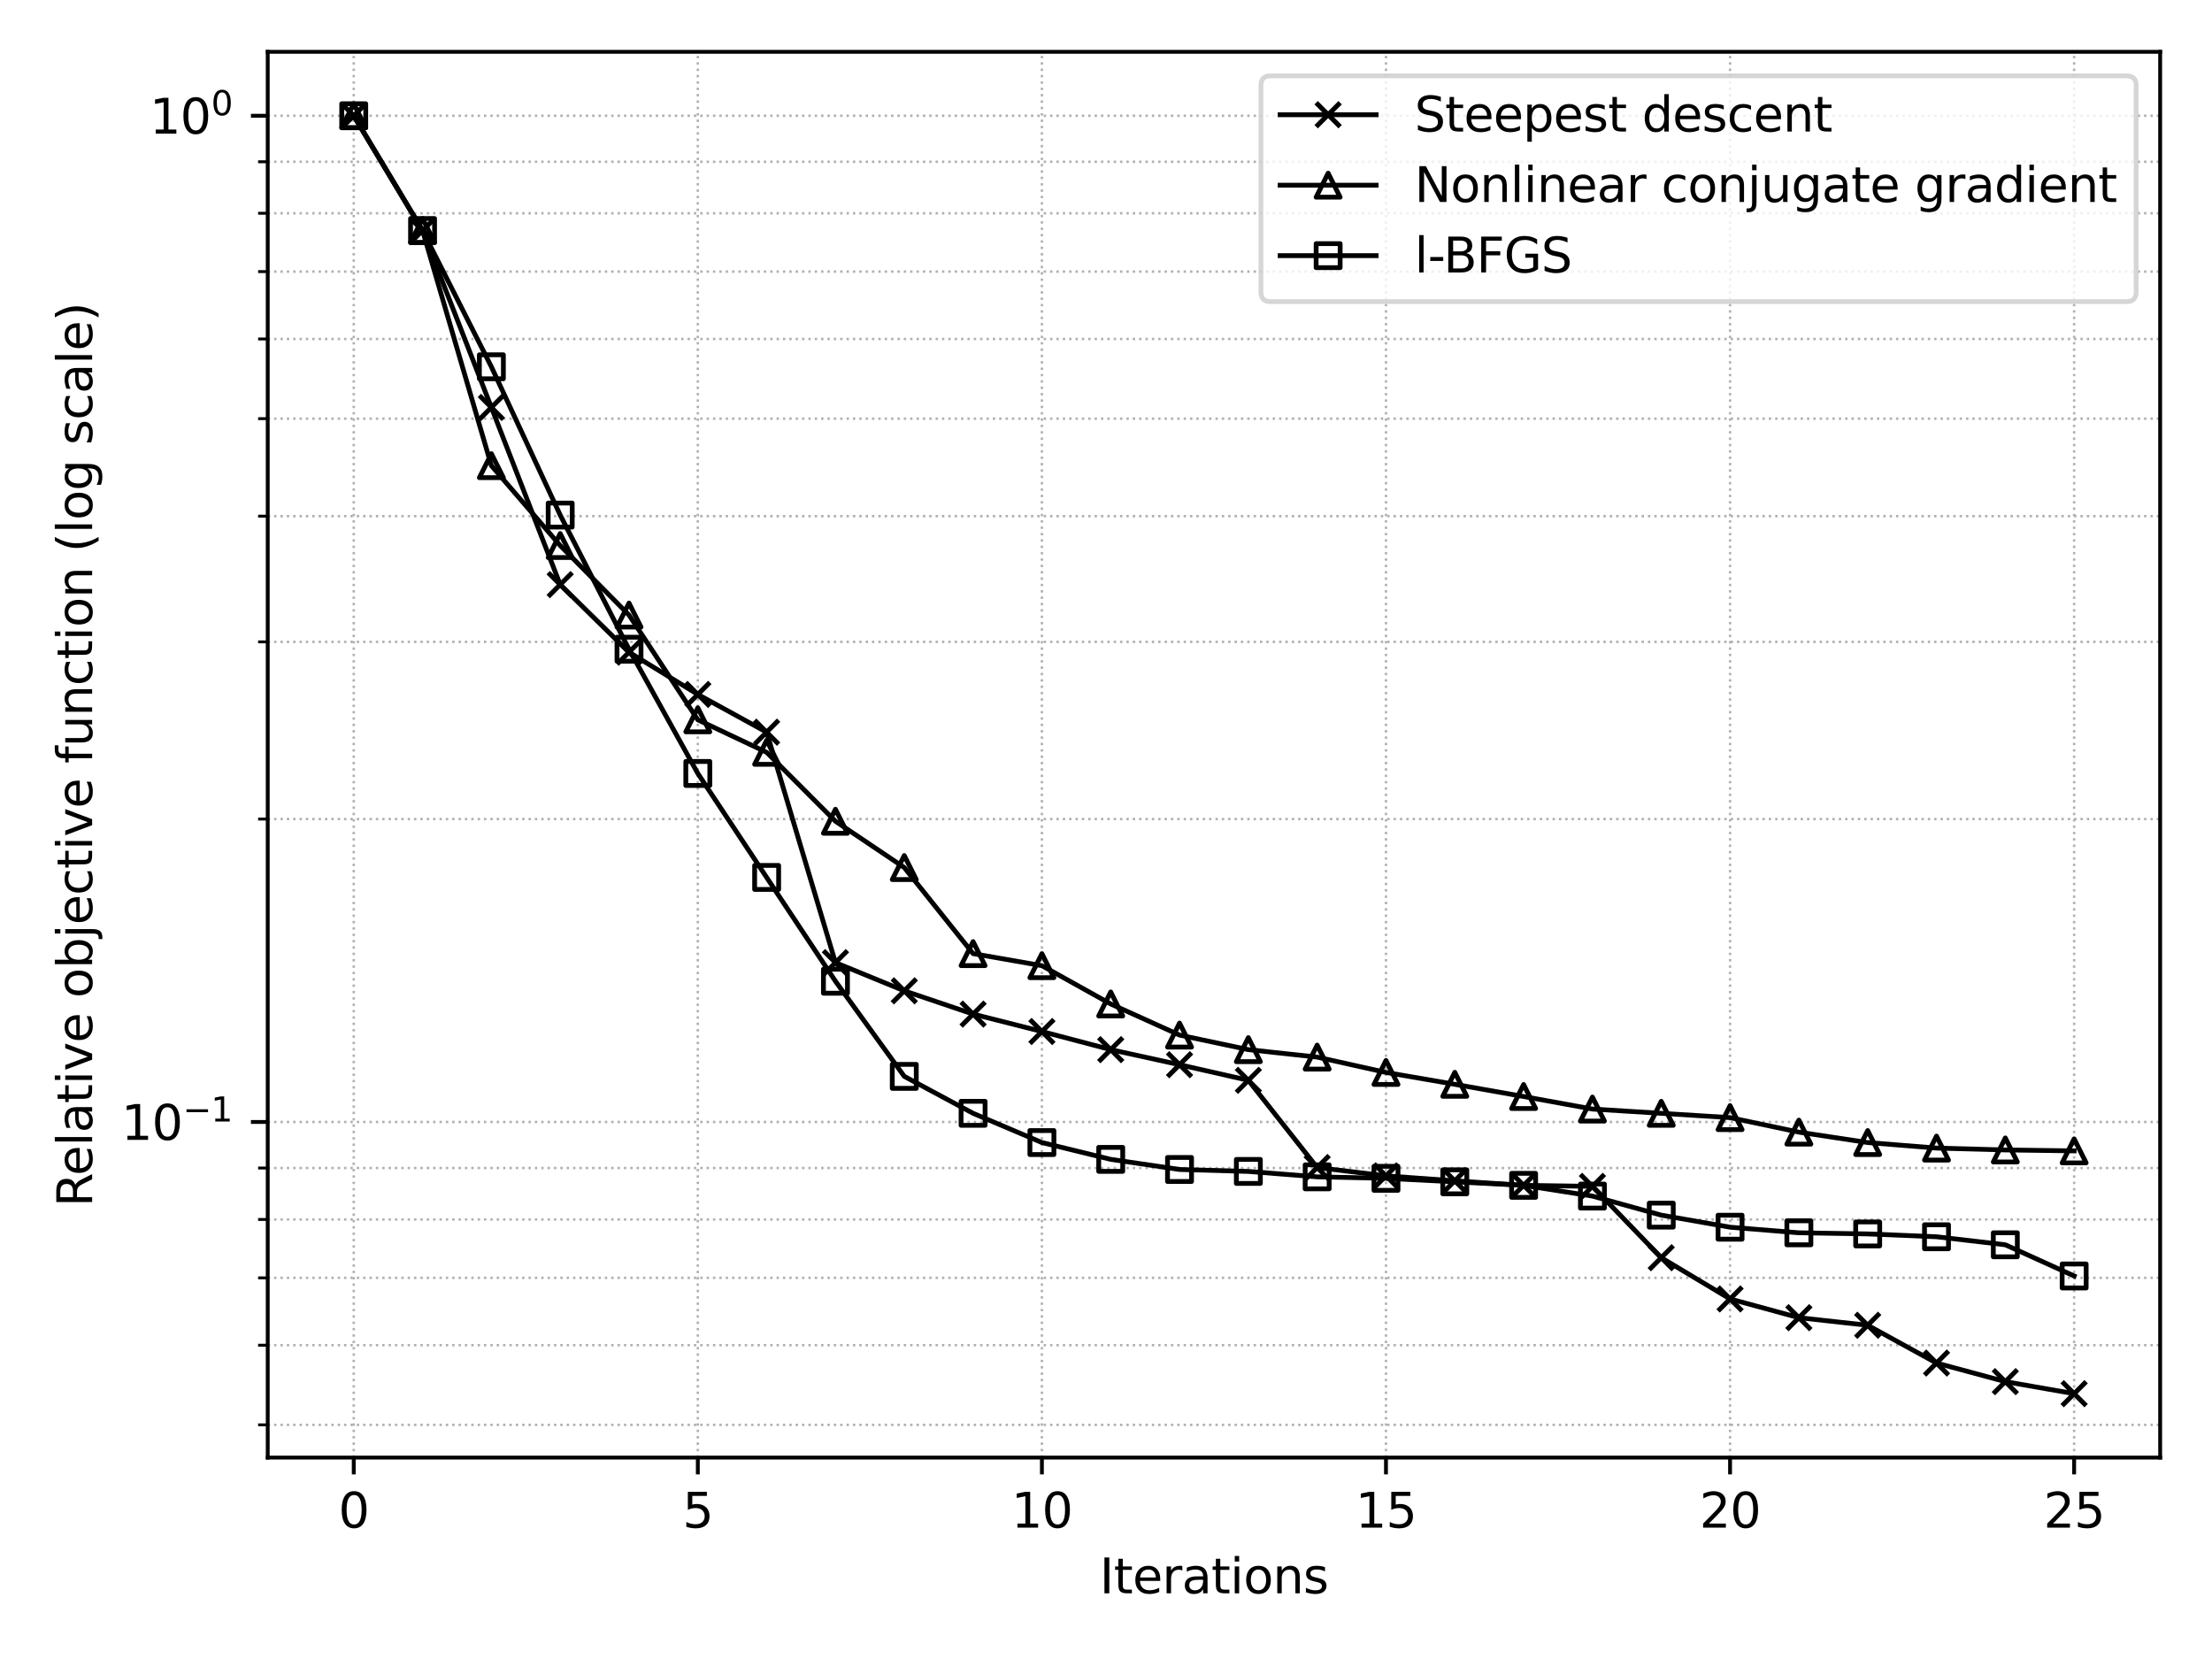 <?xml version="1.0" encoding="utf-8" standalone="no"?>
<!DOCTYPE svg PUBLIC "-//W3C//DTD SVG 1.1//EN"
  "http://www.w3.org/Graphics/SVG/1.1/DTD/svg11.dtd">
<svg height="345.6pt" version="1.1" viewBox="0 0 460.8 345.6" width="460.8pt" xmlns="http://www.w3.org/2000/svg" xmlns:xlink="http://www.w3.org/1999/xlink">
 <defs>
  <style type="text/css">*{stroke-linecap:butt;stroke-linejoin:round;}</style>
 </defs>
 <g id="figure_1">
  <g id="patch_1">
   <path d="M 0 345.6 
L 460.8 345.6 
L 460.8 0 
L 0 0 
z
" style="fill:#ffffff;"/>
  </g>
  <g id="axes_1">
   <g id="patch_2">
    <path d="M 55.772 303.64 
L 450 303.64 
L 450 10.8 
L 55.772 10.8 
z
" style="fill:#ffffff;"/>
   </g>
   <g id="matplotlib.axis_1">
    <g id="xtick_1">
     <g id="line2d_1">
      <path clip-path="url(#p5a45794293)" d="M 73.692 303.64 
L 73.692 10.8 
" style="fill:none;stroke:#b0b0b0;stroke-dasharray:0.5,0.825;stroke-dashoffset:0;stroke-width:0.5;"/>
     </g>
     <g id="line2d_2">
      <defs>
       <path d="M 0 0 
L 0 3.5 
" id="md185e6e1d7" style="stroke:#000000;stroke-width:0.8;"/>
      </defs>
      <g>
       <use style="stroke:#000000;stroke-width:0.8;" x="73.692" xlink:href="#md185e6e1d7" y="303.64"/>
      </g>
     </g>
     <g id="text_1">
      <!-- 0 -->
      <g transform="translate(70.51 318.238)scale(0.1 -0.1)">
       <defs>
        <path d="M 2034 4250 
Q 1547 4250 1301 3770 
Q 1056 3291 1056 2328 
Q 1056 1369 1301 889 
Q 1547 409 2034 409 
Q 2525 409 2770 889 
Q 3016 1369 3016 2328 
Q 3016 3291 2770 3770 
Q 2525 4250 2034 4250 
z
M 2034 4750 
Q 2819 4750 3233 4129 
Q 3647 3509 3647 2328 
Q 3647 1150 3233 529 
Q 2819 -91 2034 -91 
Q 1250 -91 836 529 
Q 422 1150 422 2328 
Q 422 3509 836 4129 
Q 1250 4750 2034 4750 
z
" id="DejaVuSans-30" transform="scale(0.016)"/>
       </defs>
       <use xlink:href="#DejaVuSans-30"/>
      </g>
     </g>
    </g>
    <g id="xtick_2">
     <g id="line2d_3">
      <path clip-path="url(#p5a45794293)" d="M 145.369 303.64 
L 145.369 10.8 
" style="fill:none;stroke:#b0b0b0;stroke-dasharray:0.5,0.825;stroke-dashoffset:0;stroke-width:0.5;"/>
     </g>
     <g id="line2d_4">
      <g>
       <use style="stroke:#000000;stroke-width:0.8;" x="145.369" xlink:href="#md185e6e1d7" y="303.64"/>
      </g>
     </g>
     <g id="text_2">
      <!-- 5 -->
      <g transform="translate(142.188 318.238)scale(0.1 -0.1)">
       <defs>
        <path d="M 691 4666 
L 3169 4666 
L 3169 4134 
L 1269 4134 
L 1269 2991 
Q 1406 3038 1543 3061 
Q 1681 3084 1819 3084 
Q 2600 3084 3056 2656 
Q 3513 2228 3513 1497 
Q 3513 744 3044 326 
Q 2575 -91 1722 -91 
Q 1428 -91 1123 -41 
Q 819 9 494 109 
L 494 744 
Q 775 591 1075 516 
Q 1375 441 1709 441 
Q 2250 441 2565 725 
Q 2881 1009 2881 1497 
Q 2881 1984 2565 2268 
Q 2250 2553 1709 2553 
Q 1456 2553 1204 2497 
Q 953 2441 691 2322 
L 691 4666 
z
" id="DejaVuSans-35" transform="scale(0.016)"/>
       </defs>
       <use xlink:href="#DejaVuSans-35"/>
      </g>
     </g>
    </g>
    <g id="xtick_3">
     <g id="line2d_5">
      <path clip-path="url(#p5a45794293)" d="M 217.047 303.64 
L 217.047 10.8 
" style="fill:none;stroke:#b0b0b0;stroke-dasharray:0.5,0.825;stroke-dashoffset:0;stroke-width:0.5;"/>
     </g>
     <g id="line2d_6">
      <g>
       <use style="stroke:#000000;stroke-width:0.8;" x="217.047" xlink:href="#md185e6e1d7" y="303.64"/>
      </g>
     </g>
     <g id="text_3">
      <!-- 10 -->
      <g transform="translate(210.685 318.238)scale(0.1 -0.1)">
       <defs>
        <path d="M 794 531 
L 1825 531 
L 1825 4091 
L 703 3866 
L 703 4441 
L 1819 4666 
L 2450 4666 
L 2450 531 
L 3481 531 
L 3481 0 
L 794 0 
L 794 531 
z
" id="DejaVuSans-31" transform="scale(0.016)"/>
       </defs>
       <use xlink:href="#DejaVuSans-31"/>
       <use x="63.623" xlink:href="#DejaVuSans-30"/>
      </g>
     </g>
    </g>
    <g id="xtick_4">
     <g id="line2d_7">
      <path clip-path="url(#p5a45794293)" d="M 288.725 303.64 
L 288.725 10.8 
" style="fill:none;stroke:#b0b0b0;stroke-dasharray:0.5,0.825;stroke-dashoffset:0;stroke-width:0.5;"/>
     </g>
     <g id="line2d_8">
      <g>
       <use style="stroke:#000000;stroke-width:0.8;" x="288.725" xlink:href="#md185e6e1d7" y="303.64"/>
      </g>
     </g>
     <g id="text_4">
      <!-- 15 -->
      <g transform="translate(282.362 318.238)scale(0.1 -0.1)">
       <use xlink:href="#DejaVuSans-31"/>
       <use x="63.623" xlink:href="#DejaVuSans-35"/>
      </g>
     </g>
    </g>
    <g id="xtick_5">
     <g id="line2d_9">
      <path clip-path="url(#p5a45794293)" d="M 360.403 303.64 
L 360.403 10.8 
" style="fill:none;stroke:#b0b0b0;stroke-dasharray:0.5,0.825;stroke-dashoffset:0;stroke-width:0.5;"/>
     </g>
     <g id="line2d_10">
      <g>
       <use style="stroke:#000000;stroke-width:0.8;" x="360.403" xlink:href="#md185e6e1d7" y="303.64"/>
      </g>
     </g>
     <g id="text_5">
      <!-- 20 -->
      <g transform="translate(354.04 318.238)scale(0.1 -0.1)">
       <defs>
        <path d="M 1228 531 
L 3431 531 
L 3431 0 
L 469 0 
L 469 531 
Q 828 903 1448 1529 
Q 2069 2156 2228 2338 
Q 2531 2678 2651 2914 
Q 2772 3150 2772 3378 
Q 2772 3750 2511 3984 
Q 2250 4219 1831 4219 
Q 1534 4219 1204 4116 
Q 875 4013 500 3803 
L 500 4441 
Q 881 4594 1212 4672 
Q 1544 4750 1819 4750 
Q 2544 4750 2975 4387 
Q 3406 4025 3406 3419 
Q 3406 3131 3298 2873 
Q 3191 2616 2906 2266 
Q 2828 2175 2409 1742 
Q 1991 1309 1228 531 
z
" id="DejaVuSans-32" transform="scale(0.016)"/>
       </defs>
       <use xlink:href="#DejaVuSans-32"/>
       <use x="63.623" xlink:href="#DejaVuSans-30"/>
      </g>
     </g>
    </g>
    <g id="xtick_6">
     <g id="line2d_11">
      <path clip-path="url(#p5a45794293)" d="M 432.081 303.64 
L 432.081 10.8 
" style="fill:none;stroke:#b0b0b0;stroke-dasharray:0.5,0.825;stroke-dashoffset:0;stroke-width:0.5;"/>
     </g>
     <g id="line2d_12">
      <g>
       <use style="stroke:#000000;stroke-width:0.8;" x="432.081" xlink:href="#md185e6e1d7" y="303.64"/>
      </g>
     </g>
     <g id="text_6">
      <!-- 25 -->
      <g transform="translate(425.718 318.238)scale(0.1 -0.1)">
       <use xlink:href="#DejaVuSans-32"/>
       <use x="63.623" xlink:href="#DejaVuSans-35"/>
      </g>
     </g>
    </g>
    <g id="text_7">
     <!-- Iterations -->
     <g transform="translate(229.073 331.917)scale(0.1 -0.1)">
      <defs>
       <path d="M 628 4666 
L 1259 4666 
L 1259 0 
L 628 0 
L 628 4666 
z
" id="DejaVuSans-49" transform="scale(0.016)"/>
       <path d="M 1172 4494 
L 1172 3500 
L 2356 3500 
L 2356 3053 
L 1172 3053 
L 1172 1153 
Q 1172 725 1289 603 
Q 1406 481 1766 481 
L 2356 481 
L 2356 0 
L 1766 0 
Q 1100 0 847 248 
Q 594 497 594 1153 
L 594 3053 
L 172 3053 
L 172 3500 
L 594 3500 
L 594 4494 
L 1172 4494 
z
" id="DejaVuSans-74" transform="scale(0.016)"/>
       <path d="M 3597 1894 
L 3597 1613 
L 953 1613 
Q 991 1019 1311 708 
Q 1631 397 2203 397 
Q 2534 397 2845 478 
Q 3156 559 3463 722 
L 3463 178 
Q 3153 47 2828 -22 
Q 2503 -91 2169 -91 
Q 1331 -91 842 396 
Q 353 884 353 1716 
Q 353 2575 817 3079 
Q 1281 3584 2069 3584 
Q 2775 3584 3186 3129 
Q 3597 2675 3597 1894 
z
M 3022 2063 
Q 3016 2534 2758 2815 
Q 2500 3097 2075 3097 
Q 1594 3097 1305 2825 
Q 1016 2553 972 2059 
L 3022 2063 
z
" id="DejaVuSans-65" transform="scale(0.016)"/>
       <path d="M 2631 2963 
Q 2534 3019 2420 3045 
Q 2306 3072 2169 3072 
Q 1681 3072 1420 2755 
Q 1159 2438 1159 1844 
L 1159 0 
L 581 0 
L 581 3500 
L 1159 3500 
L 1159 2956 
Q 1341 3275 1631 3429 
Q 1922 3584 2338 3584 
Q 2397 3584 2469 3576 
Q 2541 3569 2628 3553 
L 2631 2963 
z
" id="DejaVuSans-72" transform="scale(0.016)"/>
       <path d="M 2194 1759 
Q 1497 1759 1228 1600 
Q 959 1441 959 1056 
Q 959 750 1161 570 
Q 1363 391 1709 391 
Q 2188 391 2477 730 
Q 2766 1069 2766 1631 
L 2766 1759 
L 2194 1759 
z
M 3341 1997 
L 3341 0 
L 2766 0 
L 2766 531 
Q 2569 213 2275 61 
Q 1981 -91 1556 -91 
Q 1019 -91 701 211 
Q 384 513 384 1019 
Q 384 1609 779 1909 
Q 1175 2209 1959 2209 
L 2766 2209 
L 2766 2266 
Q 2766 2663 2505 2880 
Q 2244 3097 1772 3097 
Q 1472 3097 1187 3025 
Q 903 2953 641 2809 
L 641 3341 
Q 956 3463 1253 3523 
Q 1550 3584 1831 3584 
Q 2591 3584 2966 3190 
Q 3341 2797 3341 1997 
z
" id="DejaVuSans-61" transform="scale(0.016)"/>
       <path d="M 603 3500 
L 1178 3500 
L 1178 0 
L 603 0 
L 603 3500 
z
M 603 4863 
L 1178 4863 
L 1178 4134 
L 603 4134 
L 603 4863 
z
" id="DejaVuSans-69" transform="scale(0.016)"/>
       <path d="M 1959 3097 
Q 1497 3097 1228 2736 
Q 959 2375 959 1747 
Q 959 1119 1226 758 
Q 1494 397 1959 397 
Q 2419 397 2687 759 
Q 2956 1122 2956 1747 
Q 2956 2369 2687 2733 
Q 2419 3097 1959 3097 
z
M 1959 3584 
Q 2709 3584 3137 3096 
Q 3566 2609 3566 1747 
Q 3566 888 3137 398 
Q 2709 -91 1959 -91 
Q 1206 -91 779 398 
Q 353 888 353 1747 
Q 353 2609 779 3096 
Q 1206 3584 1959 3584 
z
" id="DejaVuSans-6f" transform="scale(0.016)"/>
       <path d="M 3513 2113 
L 3513 0 
L 2938 0 
L 2938 2094 
Q 2938 2591 2744 2837 
Q 2550 3084 2163 3084 
Q 1697 3084 1428 2787 
Q 1159 2491 1159 1978 
L 1159 0 
L 581 0 
L 581 3500 
L 1159 3500 
L 1159 2956 
Q 1366 3272 1645 3428 
Q 1925 3584 2291 3584 
Q 2894 3584 3203 3211 
Q 3513 2838 3513 2113 
z
" id="DejaVuSans-6e" transform="scale(0.016)"/>
       <path d="M 2834 3397 
L 2834 2853 
Q 2591 2978 2328 3040 
Q 2066 3103 1784 3103 
Q 1356 3103 1142 2972 
Q 928 2841 928 2578 
Q 928 2378 1081 2264 
Q 1234 2150 1697 2047 
L 1894 2003 
Q 2506 1872 2764 1633 
Q 3022 1394 3022 966 
Q 3022 478 2636 193 
Q 2250 -91 1575 -91 
Q 1294 -91 989 -36 
Q 684 19 347 128 
L 347 722 
Q 666 556 975 473 
Q 1284 391 1588 391 
Q 1994 391 2212 530 
Q 2431 669 2431 922 
Q 2431 1156 2273 1281 
Q 2116 1406 1581 1522 
L 1381 1569 
Q 847 1681 609 1914 
Q 372 2147 372 2553 
Q 372 3047 722 3315 
Q 1072 3584 1716 3584 
Q 2034 3584 2315 3537 
Q 2597 3491 2834 3397 
z
" id="DejaVuSans-73" transform="scale(0.016)"/>
      </defs>
      <use xlink:href="#DejaVuSans-49"/>
      <use x="29.492" xlink:href="#DejaVuSans-74"/>
      <use x="68.701" xlink:href="#DejaVuSans-65"/>
      <use x="130.225" xlink:href="#DejaVuSans-72"/>
      <use x="171.338" xlink:href="#DejaVuSans-61"/>
      <use x="232.617" xlink:href="#DejaVuSans-74"/>
      <use x="271.826" xlink:href="#DejaVuSans-69"/>
      <use x="299.609" xlink:href="#DejaVuSans-6f"/>
      <use x="360.791" xlink:href="#DejaVuSans-6e"/>
      <use x="424.17" xlink:href="#DejaVuSans-73"/>
     </g>
    </g>
   </g>
   <g id="matplotlib.axis_2">
    <g id="ytick_1">
     <g id="line2d_13">
      <path clip-path="url(#p5a45794293)" d="M 55.772 233.727 
L 450 233.727 
" style="fill:none;stroke:#b0b0b0;stroke-dasharray:0.5,0.825;stroke-dashoffset:0;stroke-width:0.5;"/>
     </g>
     <g id="line2d_14">
      <defs>
       <path d="M 0 0 
L -3.5 0 
" id="mfce47bf70c" style="stroke:#000000;stroke-width:0.8;"/>
      </defs>
      <g>
       <use style="stroke:#000000;stroke-width:0.8;" x="55.772" xlink:href="#mfce47bf70c" y="233.727"/>
      </g>
     </g>
     <g id="text_8">
      <!-- $\mathdefault{10^{-1}}$ -->
      <g transform="translate(25.272 237.526)scale(0.1 -0.1)">
       <defs>
        <path d="M 678 2272 
L 4684 2272 
L 4684 1741 
L 678 1741 
L 678 2272 
z
" id="DejaVuSans-2212" transform="scale(0.016)"/>
       </defs>
       <use transform="translate(0 0.684)" xlink:href="#DejaVuSans-31"/>
       <use transform="translate(63.623 0.684)" xlink:href="#DejaVuSans-30"/>
       <use transform="translate(128.203 38.966)scale(0.7)" xlink:href="#DejaVuSans-2212"/>
       <use transform="translate(186.855 38.966)scale(0.7)" xlink:href="#DejaVuSans-31"/>
      </g>
     </g>
    </g>
    <g id="ytick_2">
     <g id="line2d_15">
      <path clip-path="url(#p5a45794293)" d="M 55.772 24.111 
L 450 24.111 
" style="fill:none;stroke:#b0b0b0;stroke-dasharray:0.5,0.825;stroke-dashoffset:0;stroke-width:0.5;"/>
     </g>
     <g id="line2d_16">
      <g>
       <use style="stroke:#000000;stroke-width:0.8;" x="55.772" xlink:href="#mfce47bf70c" y="24.111"/>
      </g>
     </g>
     <g id="text_9">
      <!-- $\mathdefault{10^{0}}$ -->
      <g transform="translate(31.172 27.91)scale(0.1 -0.1)">
       <use transform="translate(0 0.766)" xlink:href="#DejaVuSans-31"/>
       <use transform="translate(63.623 0.766)" xlink:href="#DejaVuSans-30"/>
       <use transform="translate(128.203 39.047)scale(0.7)" xlink:href="#DejaVuSans-30"/>
      </g>
     </g>
    </g>
    <g id="ytick_3">
     <g id="line2d_17">
      <path clip-path="url(#p5a45794293)" d="M 55.772 296.828 
L 450 296.828 
" style="fill:none;stroke:#b0b0b0;stroke-dasharray:0.5,0.825;stroke-dashoffset:0;stroke-width:0.5;"/>
     </g>
     <g id="line2d_18">
      <defs>
       <path d="M 0 0 
L -2 0 
" id="md87e53cf24" style="stroke:#000000;stroke-width:0.6;"/>
      </defs>
      <g>
       <use style="stroke:#000000;stroke-width:0.6;" x="55.772" xlink:href="#md87e53cf24" y="296.828"/>
      </g>
     </g>
    </g>
    <g id="ytick_4">
     <g id="line2d_19">
      <path clip-path="url(#p5a45794293)" d="M 55.772 280.23 
L 450 280.23 
" style="fill:none;stroke:#b0b0b0;stroke-dasharray:0.5,0.825;stroke-dashoffset:0;stroke-width:0.5;"/>
     </g>
     <g id="line2d_20">
      <g>
       <use style="stroke:#000000;stroke-width:0.6;" x="55.772" xlink:href="#md87e53cf24" y="280.23"/>
      </g>
     </g>
    </g>
    <g id="ytick_5">
     <g id="line2d_21">
      <path clip-path="url(#p5a45794293)" d="M 55.772 266.197 
L 450 266.197 
" style="fill:none;stroke:#b0b0b0;stroke-dasharray:0.5,0.825;stroke-dashoffset:0;stroke-width:0.5;"/>
     </g>
     <g id="line2d_22">
      <g>
       <use style="stroke:#000000;stroke-width:0.6;" x="55.772" xlink:href="#md87e53cf24" y="266.197"/>
      </g>
     </g>
    </g>
    <g id="ytick_6">
     <g id="line2d_23">
      <path clip-path="url(#p5a45794293)" d="M 55.772 254.041 
L 450 254.041 
" style="fill:none;stroke:#b0b0b0;stroke-dasharray:0.5,0.825;stroke-dashoffset:0;stroke-width:0.5;"/>
     </g>
     <g id="line2d_24">
      <g>
       <use style="stroke:#000000;stroke-width:0.6;" x="55.772" xlink:href="#md87e53cf24" y="254.041"/>
      </g>
     </g>
    </g>
    <g id="ytick_7">
     <g id="line2d_25">
      <path clip-path="url(#p5a45794293)" d="M 55.772 243.319 
L 450 243.319 
" style="fill:none;stroke:#b0b0b0;stroke-dasharray:0.5,0.825;stroke-dashoffset:0;stroke-width:0.5;"/>
     </g>
     <g id="line2d_26">
      <g>
       <use style="stroke:#000000;stroke-width:0.6;" x="55.772" xlink:href="#md87e53cf24" y="243.319"/>
      </g>
     </g>
    </g>
    <g id="ytick_8">
     <g id="line2d_27">
      <path clip-path="url(#p5a45794293)" d="M 55.772 170.626 
L 450 170.626 
" style="fill:none;stroke:#b0b0b0;stroke-dasharray:0.5,0.825;stroke-dashoffset:0;stroke-width:0.5;"/>
     </g>
     <g id="line2d_28">
      <g>
       <use style="stroke:#000000;stroke-width:0.6;" x="55.772" xlink:href="#md87e53cf24" y="170.626"/>
      </g>
     </g>
    </g>
    <g id="ytick_9">
     <g id="line2d_29">
      <path clip-path="url(#p5a45794293)" d="M 55.772 133.715 
L 450 133.715 
" style="fill:none;stroke:#b0b0b0;stroke-dasharray:0.5,0.825;stroke-dashoffset:0;stroke-width:0.5;"/>
     </g>
     <g id="line2d_30">
      <g>
       <use style="stroke:#000000;stroke-width:0.6;" x="55.772" xlink:href="#md87e53cf24" y="133.715"/>
      </g>
     </g>
    </g>
    <g id="ytick_10">
     <g id="line2d_31">
      <path clip-path="url(#p5a45794293)" d="M 55.772 107.526 
L 450 107.526 
" style="fill:none;stroke:#b0b0b0;stroke-dasharray:0.5,0.825;stroke-dashoffset:0;stroke-width:0.5;"/>
     </g>
     <g id="line2d_32">
      <g>
       <use style="stroke:#000000;stroke-width:0.6;" x="55.772" xlink:href="#md87e53cf24" y="107.526"/>
      </g>
     </g>
    </g>
    <g id="ytick_11">
     <g id="line2d_33">
      <path clip-path="url(#p5a45794293)" d="M 55.772 87.212 
L 450 87.212 
" style="fill:none;stroke:#b0b0b0;stroke-dasharray:0.5,0.825;stroke-dashoffset:0;stroke-width:0.5;"/>
     </g>
     <g id="line2d_34">
      <g>
       <use style="stroke:#000000;stroke-width:0.6;" x="55.772" xlink:href="#md87e53cf24" y="87.212"/>
      </g>
     </g>
    </g>
    <g id="ytick_12">
     <g id="line2d_35">
      <path clip-path="url(#p5a45794293)" d="M 55.772 70.614 
L 450 70.614 
" style="fill:none;stroke:#b0b0b0;stroke-dasharray:0.5,0.825;stroke-dashoffset:0;stroke-width:0.5;"/>
     </g>
     <g id="line2d_36">
      <g>
       <use style="stroke:#000000;stroke-width:0.6;" x="55.772" xlink:href="#md87e53cf24" y="70.614"/>
      </g>
     </g>
    </g>
    <g id="ytick_13">
     <g id="line2d_37">
      <path clip-path="url(#p5a45794293)" d="M 55.772 56.581 
L 450 56.581 
" style="fill:none;stroke:#b0b0b0;stroke-dasharray:0.5,0.825;stroke-dashoffset:0;stroke-width:0.5;"/>
     </g>
     <g id="line2d_38">
      <g>
       <use style="stroke:#000000;stroke-width:0.6;" x="55.772" xlink:href="#md87e53cf24" y="56.581"/>
      </g>
     </g>
    </g>
    <g id="ytick_14">
     <g id="line2d_39">
      <path clip-path="url(#p5a45794293)" d="M 55.772 44.425 
L 450 44.425 
" style="fill:none;stroke:#b0b0b0;stroke-dasharray:0.5,0.825;stroke-dashoffset:0;stroke-width:0.5;"/>
     </g>
     <g id="line2d_40">
      <g>
       <use style="stroke:#000000;stroke-width:0.6;" x="55.772" xlink:href="#md87e53cf24" y="44.425"/>
      </g>
     </g>
    </g>
    <g id="ytick_15">
     <g id="line2d_41">
      <path clip-path="url(#p5a45794293)" d="M 55.772 33.702 
L 450 33.702 
" style="fill:none;stroke:#b0b0b0;stroke-dasharray:0.5,0.825;stroke-dashoffset:0;stroke-width:0.5;"/>
     </g>
     <g id="line2d_42">
      <g>
       <use style="stroke:#000000;stroke-width:0.6;" x="55.772" xlink:href="#md87e53cf24" y="33.702"/>
      </g>
     </g>
    </g>
    <g id="text_10">
     <!-- Relative objective function (log scale) -->
     <g transform="translate(19.192 251.406)rotate(-90)scale(0.1 -0.1)">
      <defs>
       <path d="M 2841 2188 
Q 3044 2119 3236 1894 
Q 3428 1669 3622 1275 
L 4263 0 
L 3584 0 
L 2988 1197 
Q 2756 1666 2539 1819 
Q 2322 1972 1947 1972 
L 1259 1972 
L 1259 0 
L 628 0 
L 628 4666 
L 2053 4666 
Q 2853 4666 3247 4331 
Q 3641 3997 3641 3322 
Q 3641 2881 3436 2590 
Q 3231 2300 2841 2188 
z
M 1259 4147 
L 1259 2491 
L 2053 2491 
Q 2509 2491 2742 2702 
Q 2975 2913 2975 3322 
Q 2975 3731 2742 3939 
Q 2509 4147 2053 4147 
L 1259 4147 
z
" id="DejaVuSans-52" transform="scale(0.016)"/>
       <path d="M 603 4863 
L 1178 4863 
L 1178 0 
L 603 0 
L 603 4863 
z
" id="DejaVuSans-6c" transform="scale(0.016)"/>
       <path d="M 191 3500 
L 800 3500 
L 1894 563 
L 2988 3500 
L 3597 3500 
L 2284 0 
L 1503 0 
L 191 3500 
z
" id="DejaVuSans-76" transform="scale(0.016)"/>
       <path id="DejaVuSans-20" transform="scale(0.016)"/>
       <path d="M 3116 1747 
Q 3116 2381 2855 2742 
Q 2594 3103 2138 3103 
Q 1681 3103 1420 2742 
Q 1159 2381 1159 1747 
Q 1159 1113 1420 752 
Q 1681 391 2138 391 
Q 2594 391 2855 752 
Q 3116 1113 3116 1747 
z
M 1159 2969 
Q 1341 3281 1617 3432 
Q 1894 3584 2278 3584 
Q 2916 3584 3314 3078 
Q 3713 2572 3713 1747 
Q 3713 922 3314 415 
Q 2916 -91 2278 -91 
Q 1894 -91 1617 61 
Q 1341 213 1159 525 
L 1159 0 
L 581 0 
L 581 4863 
L 1159 4863 
L 1159 2969 
z
" id="DejaVuSans-62" transform="scale(0.016)"/>
       <path d="M 603 3500 
L 1178 3500 
L 1178 -63 
Q 1178 -731 923 -1031 
Q 669 -1331 103 -1331 
L -116 -1331 
L -116 -844 
L 38 -844 
Q 366 -844 484 -692 
Q 603 -541 603 -63 
L 603 3500 
z
M 603 4863 
L 1178 4863 
L 1178 4134 
L 603 4134 
L 603 4863 
z
" id="DejaVuSans-6a" transform="scale(0.016)"/>
       <path d="M 3122 3366 
L 3122 2828 
Q 2878 2963 2633 3030 
Q 2388 3097 2138 3097 
Q 1578 3097 1268 2742 
Q 959 2388 959 1747 
Q 959 1106 1268 751 
Q 1578 397 2138 397 
Q 2388 397 2633 464 
Q 2878 531 3122 666 
L 3122 134 
Q 2881 22 2623 -34 
Q 2366 -91 2075 -91 
Q 1284 -91 818 406 
Q 353 903 353 1747 
Q 353 2603 823 3093 
Q 1294 3584 2113 3584 
Q 2378 3584 2631 3529 
Q 2884 3475 3122 3366 
z
" id="DejaVuSans-63" transform="scale(0.016)"/>
       <path d="M 2375 4863 
L 2375 4384 
L 1825 4384 
Q 1516 4384 1395 4259 
Q 1275 4134 1275 3809 
L 1275 3500 
L 2222 3500 
L 2222 3053 
L 1275 3053 
L 1275 0 
L 697 0 
L 697 3053 
L 147 3053 
L 147 3500 
L 697 3500 
L 697 3744 
Q 697 4328 969 4595 
Q 1241 4863 1831 4863 
L 2375 4863 
z
" id="DejaVuSans-66" transform="scale(0.016)"/>
       <path d="M 544 1381 
L 544 3500 
L 1119 3500 
L 1119 1403 
Q 1119 906 1312 657 
Q 1506 409 1894 409 
Q 2359 409 2629 706 
Q 2900 1003 2900 1516 
L 2900 3500 
L 3475 3500 
L 3475 0 
L 2900 0 
L 2900 538 
Q 2691 219 2414 64 
Q 2138 -91 1772 -91 
Q 1169 -91 856 284 
Q 544 659 544 1381 
z
M 1991 3584 
L 1991 3584 
z
" id="DejaVuSans-75" transform="scale(0.016)"/>
       <path d="M 1984 4856 
Q 1566 4138 1362 3434 
Q 1159 2731 1159 2009 
Q 1159 1288 1364 580 
Q 1569 -128 1984 -844 
L 1484 -844 
Q 1016 -109 783 600 
Q 550 1309 550 2009 
Q 550 2706 781 3412 
Q 1013 4119 1484 4856 
L 1984 4856 
z
" id="DejaVuSans-28" transform="scale(0.016)"/>
       <path d="M 2906 1791 
Q 2906 2416 2648 2759 
Q 2391 3103 1925 3103 
Q 1463 3103 1205 2759 
Q 947 2416 947 1791 
Q 947 1169 1205 825 
Q 1463 481 1925 481 
Q 2391 481 2648 825 
Q 2906 1169 2906 1791 
z
M 3481 434 
Q 3481 -459 3084 -895 
Q 2688 -1331 1869 -1331 
Q 1566 -1331 1297 -1286 
Q 1028 -1241 775 -1147 
L 775 -588 
Q 1028 -725 1275 -790 
Q 1522 -856 1778 -856 
Q 2344 -856 2625 -561 
Q 2906 -266 2906 331 
L 2906 616 
Q 2728 306 2450 153 
Q 2172 0 1784 0 
Q 1141 0 747 490 
Q 353 981 353 1791 
Q 353 2603 747 3093 
Q 1141 3584 1784 3584 
Q 2172 3584 2450 3431 
Q 2728 3278 2906 2969 
L 2906 3500 
L 3481 3500 
L 3481 434 
z
" id="DejaVuSans-67" transform="scale(0.016)"/>
       <path d="M 513 4856 
L 1013 4856 
Q 1481 4119 1714 3412 
Q 1947 2706 1947 2009 
Q 1947 1309 1714 600 
Q 1481 -109 1013 -844 
L 513 -844 
Q 928 -128 1133 580 
Q 1338 1288 1338 2009 
Q 1338 2731 1133 3434 
Q 928 4138 513 4856 
z
" id="DejaVuSans-29" transform="scale(0.016)"/>
      </defs>
      <use xlink:href="#DejaVuSans-52"/>
      <use x="64.982" xlink:href="#DejaVuSans-65"/>
      <use x="126.506" xlink:href="#DejaVuSans-6c"/>
      <use x="154.289" xlink:href="#DejaVuSans-61"/>
      <use x="215.568" xlink:href="#DejaVuSans-74"/>
      <use x="254.777" xlink:href="#DejaVuSans-69"/>
      <use x="282.561" xlink:href="#DejaVuSans-76"/>
      <use x="341.74" xlink:href="#DejaVuSans-65"/>
      <use x="403.264" xlink:href="#DejaVuSans-20"/>
      <use x="435.051" xlink:href="#DejaVuSans-6f"/>
      <use x="496.232" xlink:href="#DejaVuSans-62"/>
      <use x="559.709" xlink:href="#DejaVuSans-6a"/>
      <use x="587.492" xlink:href="#DejaVuSans-65"/>
      <use x="649.016" xlink:href="#DejaVuSans-63"/>
      <use x="703.996" xlink:href="#DejaVuSans-74"/>
      <use x="743.205" xlink:href="#DejaVuSans-69"/>
      <use x="770.988" xlink:href="#DejaVuSans-76"/>
      <use x="830.168" xlink:href="#DejaVuSans-65"/>
      <use x="891.691" xlink:href="#DejaVuSans-20"/>
      <use x="923.479" xlink:href="#DejaVuSans-66"/>
      <use x="958.684" xlink:href="#DejaVuSans-75"/>
      <use x="1022.062" xlink:href="#DejaVuSans-6e"/>
      <use x="1085.441" xlink:href="#DejaVuSans-63"/>
      <use x="1140.422" xlink:href="#DejaVuSans-74"/>
      <use x="1179.631" xlink:href="#DejaVuSans-69"/>
      <use x="1207.414" xlink:href="#DejaVuSans-6f"/>
      <use x="1268.596" xlink:href="#DejaVuSans-6e"/>
      <use x="1331.975" xlink:href="#DejaVuSans-20"/>
      <use x="1363.762" xlink:href="#DejaVuSans-28"/>
      <use x="1402.775" xlink:href="#DejaVuSans-6c"/>
      <use x="1430.559" xlink:href="#DejaVuSans-6f"/>
      <use x="1491.74" xlink:href="#DejaVuSans-67"/>
      <use x="1555.217" xlink:href="#DejaVuSans-20"/>
      <use x="1587.004" xlink:href="#DejaVuSans-73"/>
      <use x="1639.104" xlink:href="#DejaVuSans-63"/>
      <use x="1694.084" xlink:href="#DejaVuSans-61"/>
      <use x="1755.363" xlink:href="#DejaVuSans-6c"/>
      <use x="1783.146" xlink:href="#DejaVuSans-65"/>
      <use x="1844.67" xlink:href="#DejaVuSans-29"/>
     </g>
    </g>
   </g>
   <g id="line2d_43">
    <path clip-path="url(#p5a45794293)" d="M 73.692 24.111 
L 88.027 48.023 
L 102.363 84.875 
L 116.698 121.787 
L 131.034 135.864 
L 145.369 144.665 
L 159.705 152.524 
L 174.04 200.532 
L 188.376 206.407 
L 202.712 211.254 
L 217.047 214.882 
L 231.383 218.66 
L 245.718 221.799 
L 260.054 225.051 
L 274.389 243.218 
L 288.725 244.952 
L 303.06 245.987 
L 317.396 246.93 
L 331.732 247.14 
L 346.067 262.004 
L 360.403 270.593 
L 374.738 274.497 
L 389.074 276.078 
L 403.409 283.947 
L 417.745 287.821 
L 432.081 290.329 
" style="fill:none;stroke:#000000;stroke-linecap:square;"/>
    <defs>
     <path d="M -2.5 2.5 
L 2.5 -2.5 
M -2.5 -2.5 
L 2.5 2.5 
" id="mc8d23a22f4" style="stroke:#000000;"/>
    </defs>
    <g clip-path="url(#p5a45794293)">
     <use style="fill-opacity:0;stroke:#000000;" x="73.692" xlink:href="#mc8d23a22f4" y="24.111"/>
     <use style="fill-opacity:0;stroke:#000000;" x="88.027" xlink:href="#mc8d23a22f4" y="48.023"/>
     <use style="fill-opacity:0;stroke:#000000;" x="102.363" xlink:href="#mc8d23a22f4" y="84.875"/>
     <use style="fill-opacity:0;stroke:#000000;" x="116.698" xlink:href="#mc8d23a22f4" y="121.787"/>
     <use style="fill-opacity:0;stroke:#000000;" x="131.034" xlink:href="#mc8d23a22f4" y="135.864"/>
     <use style="fill-opacity:0;stroke:#000000;" x="145.369" xlink:href="#mc8d23a22f4" y="144.665"/>
     <use style="fill-opacity:0;stroke:#000000;" x="159.705" xlink:href="#mc8d23a22f4" y="152.524"/>
     <use style="fill-opacity:0;stroke:#000000;" x="174.04" xlink:href="#mc8d23a22f4" y="200.532"/>
     <use style="fill-opacity:0;stroke:#000000;" x="188.376" xlink:href="#mc8d23a22f4" y="206.407"/>
     <use style="fill-opacity:0;stroke:#000000;" x="202.712" xlink:href="#mc8d23a22f4" y="211.254"/>
     <use style="fill-opacity:0;stroke:#000000;" x="217.047" xlink:href="#mc8d23a22f4" y="214.882"/>
     <use style="fill-opacity:0;stroke:#000000;" x="231.383" xlink:href="#mc8d23a22f4" y="218.66"/>
     <use style="fill-opacity:0;stroke:#000000;" x="245.718" xlink:href="#mc8d23a22f4" y="221.799"/>
     <use style="fill-opacity:0;stroke:#000000;" x="260.054" xlink:href="#mc8d23a22f4" y="225.051"/>
     <use style="fill-opacity:0;stroke:#000000;" x="274.389" xlink:href="#mc8d23a22f4" y="243.218"/>
     <use style="fill-opacity:0;stroke:#000000;" x="288.725" xlink:href="#mc8d23a22f4" y="244.952"/>
     <use style="fill-opacity:0;stroke:#000000;" x="303.06" xlink:href="#mc8d23a22f4" y="245.987"/>
     <use style="fill-opacity:0;stroke:#000000;" x="317.396" xlink:href="#mc8d23a22f4" y="246.93"/>
     <use style="fill-opacity:0;stroke:#000000;" x="331.732" xlink:href="#mc8d23a22f4" y="247.14"/>
     <use style="fill-opacity:0;stroke:#000000;" x="346.067" xlink:href="#mc8d23a22f4" y="262.004"/>
     <use style="fill-opacity:0;stroke:#000000;" x="360.403" xlink:href="#mc8d23a22f4" y="270.593"/>
     <use style="fill-opacity:0;stroke:#000000;" x="374.738" xlink:href="#mc8d23a22f4" y="274.497"/>
     <use style="fill-opacity:0;stroke:#000000;" x="389.074" xlink:href="#mc8d23a22f4" y="276.078"/>
     <use style="fill-opacity:0;stroke:#000000;" x="403.409" xlink:href="#mc8d23a22f4" y="283.947"/>
     <use style="fill-opacity:0;stroke:#000000;" x="417.745" xlink:href="#mc8d23a22f4" y="287.821"/>
     <use style="fill-opacity:0;stroke:#000000;" x="432.081" xlink:href="#mc8d23a22f4" y="290.329"/>
    </g>
   </g>
   <g id="line2d_44">
    <path clip-path="url(#p5a45794293)" d="M 73.692 24.111 
L 88.027 48.023 
L 102.363 97.006 
L 116.698 113.644 
L 131.034 128.125 
L 145.369 149.949 
L 159.705 156.723 
L 174.04 171.083 
L 188.376 180.725 
L 202.712 198.655 
L 217.047 201.166 
L 231.383 209.145 
L 245.718 215.625 
L 260.054 218.66 
L 274.389 220.216 
L 288.725 223.41 
L 303.06 225.882 
L 317.396 228.423 
L 331.732 231.036 
L 346.067 231.925 
L 360.403 232.821 
L 374.738 235.846 
L 389.074 238.014 
L 403.409 239.167 
L 417.745 239.554 
L 432.081 239.748 
" style="fill:none;stroke:#000000;stroke-linecap:square;"/>
    <defs>
     <path d="M 0 -2.5 
L -2.5 2.5 
L 2.5 2.5 
z
" id="m5fb3c12131" style="stroke:#000000;stroke-linejoin:miter;"/>
    </defs>
    <g clip-path="url(#p5a45794293)">
     <use style="fill-opacity:0;stroke:#000000;stroke-linejoin:miter;" x="73.692" xlink:href="#m5fb3c12131" y="24.111"/>
     <use style="fill-opacity:0;stroke:#000000;stroke-linejoin:miter;" x="88.027" xlink:href="#m5fb3c12131" y="48.023"/>
     <use style="fill-opacity:0;stroke:#000000;stroke-linejoin:miter;" x="102.363" xlink:href="#m5fb3c12131" y="97.006"/>
     <use style="fill-opacity:0;stroke:#000000;stroke-linejoin:miter;" x="116.698" xlink:href="#m5fb3c12131" y="113.644"/>
     <use style="fill-opacity:0;stroke:#000000;stroke-linejoin:miter;" x="131.034" xlink:href="#m5fb3c12131" y="128.125"/>
     <use style="fill-opacity:0;stroke:#000000;stroke-linejoin:miter;" x="145.369" xlink:href="#m5fb3c12131" y="149.949"/>
     <use style="fill-opacity:0;stroke:#000000;stroke-linejoin:miter;" x="159.705" xlink:href="#m5fb3c12131" y="156.723"/>
     <use style="fill-opacity:0;stroke:#000000;stroke-linejoin:miter;" x="174.04" xlink:href="#m5fb3c12131" y="171.083"/>
     <use style="fill-opacity:0;stroke:#000000;stroke-linejoin:miter;" x="188.376" xlink:href="#m5fb3c12131" y="180.725"/>
     <use style="fill-opacity:0;stroke:#000000;stroke-linejoin:miter;" x="202.712" xlink:href="#m5fb3c12131" y="198.655"/>
     <use style="fill-opacity:0;stroke:#000000;stroke-linejoin:miter;" x="217.047" xlink:href="#m5fb3c12131" y="201.166"/>
     <use style="fill-opacity:0;stroke:#000000;stroke-linejoin:miter;" x="231.383" xlink:href="#m5fb3c12131" y="209.145"/>
     <use style="fill-opacity:0;stroke:#000000;stroke-linejoin:miter;" x="245.718" xlink:href="#m5fb3c12131" y="215.625"/>
     <use style="fill-opacity:0;stroke:#000000;stroke-linejoin:miter;" x="260.054" xlink:href="#m5fb3c12131" y="218.66"/>
     <use style="fill-opacity:0;stroke:#000000;stroke-linejoin:miter;" x="274.389" xlink:href="#m5fb3c12131" y="220.216"/>
     <use style="fill-opacity:0;stroke:#000000;stroke-linejoin:miter;" x="288.725" xlink:href="#m5fb3c12131" y="223.41"/>
     <use style="fill-opacity:0;stroke:#000000;stroke-linejoin:miter;" x="303.06" xlink:href="#m5fb3c12131" y="225.882"/>
     <use style="fill-opacity:0;stroke:#000000;stroke-linejoin:miter;" x="317.396" xlink:href="#m5fb3c12131" y="228.423"/>
     <use style="fill-opacity:0;stroke:#000000;stroke-linejoin:miter;" x="331.732" xlink:href="#m5fb3c12131" y="231.036"/>
     <use style="fill-opacity:0;stroke:#000000;stroke-linejoin:miter;" x="346.067" xlink:href="#m5fb3c12131" y="231.925"/>
     <use style="fill-opacity:0;stroke:#000000;stroke-linejoin:miter;" x="360.403" xlink:href="#m5fb3c12131" y="232.821"/>
     <use style="fill-opacity:0;stroke:#000000;stroke-linejoin:miter;" x="374.738" xlink:href="#m5fb3c12131" y="235.846"/>
     <use style="fill-opacity:0;stroke:#000000;stroke-linejoin:miter;" x="389.074" xlink:href="#m5fb3c12131" y="238.014"/>
     <use style="fill-opacity:0;stroke:#000000;stroke-linejoin:miter;" x="403.409" xlink:href="#m5fb3c12131" y="239.167"/>
     <use style="fill-opacity:0;stroke:#000000;stroke-linejoin:miter;" x="417.745" xlink:href="#m5fb3c12131" y="239.554"/>
     <use style="fill-opacity:0;stroke:#000000;stroke-linejoin:miter;" x="432.081" xlink:href="#m5fb3c12131" y="239.748"/>
    </g>
   </g>
   <g id="line2d_45">
    <path clip-path="url(#p5a45794293)" d="M 73.692 24.111 
L 88.027 48.023 
L 102.363 76.408 
L 116.698 107.298 
L 131.034 135.245 
L 145.369 161.126 
L 159.705 182.783 
L 174.04 204.406 
L 188.376 224.227 
L 202.712 231.925 
L 217.047 238.014 
L 231.383 241.516 
L 245.718 243.623 
L 260.054 244.03 
L 274.389 245.158 
L 288.725 245.468 
L 303.06 246.196 
L 317.396 246.93 
L 331.732 249.167 
L 346.067 253.135 
L 360.403 255.648 
L 374.738 256.814 
L 389.074 257.049 
L 403.409 257.639 
L 417.745 259.312 
L 432.081 265.808 
" style="fill:none;stroke:#000000;stroke-linecap:square;"/>
    <defs>
     <path d="M -2.5 2.5 
L 2.5 2.5 
L 2.5 -2.5 
L -2.5 -2.5 
z
" id="mc8da81c91d" style="stroke:#000000;stroke-linejoin:miter;"/>
    </defs>
    <g clip-path="url(#p5a45794293)">
     <use style="fill-opacity:0;stroke:#000000;stroke-linejoin:miter;" x="73.692" xlink:href="#mc8da81c91d" y="24.111"/>
     <use style="fill-opacity:0;stroke:#000000;stroke-linejoin:miter;" x="88.027" xlink:href="#mc8da81c91d" y="48.023"/>
     <use style="fill-opacity:0;stroke:#000000;stroke-linejoin:miter;" x="102.363" xlink:href="#mc8da81c91d" y="76.408"/>
     <use style="fill-opacity:0;stroke:#000000;stroke-linejoin:miter;" x="116.698" xlink:href="#mc8da81c91d" y="107.298"/>
     <use style="fill-opacity:0;stroke:#000000;stroke-linejoin:miter;" x="131.034" xlink:href="#mc8da81c91d" y="135.245"/>
     <use style="fill-opacity:0;stroke:#000000;stroke-linejoin:miter;" x="145.369" xlink:href="#mc8da81c91d" y="161.126"/>
     <use style="fill-opacity:0;stroke:#000000;stroke-linejoin:miter;" x="159.705" xlink:href="#mc8da81c91d" y="182.783"/>
     <use style="fill-opacity:0;stroke:#000000;stroke-linejoin:miter;" x="174.04" xlink:href="#mc8da81c91d" y="204.406"/>
     <use style="fill-opacity:0;stroke:#000000;stroke-linejoin:miter;" x="188.376" xlink:href="#mc8da81c91d" y="224.227"/>
     <use style="fill-opacity:0;stroke:#000000;stroke-linejoin:miter;" x="202.712" xlink:href="#mc8da81c91d" y="231.925"/>
     <use style="fill-opacity:0;stroke:#000000;stroke-linejoin:miter;" x="217.047" xlink:href="#mc8da81c91d" y="238.014"/>
     <use style="fill-opacity:0;stroke:#000000;stroke-linejoin:miter;" x="231.383" xlink:href="#mc8da81c91d" y="241.516"/>
     <use style="fill-opacity:0;stroke:#000000;stroke-linejoin:miter;" x="245.718" xlink:href="#mc8da81c91d" y="243.623"/>
     <use style="fill-opacity:0;stroke:#000000;stroke-linejoin:miter;" x="260.054" xlink:href="#mc8da81c91d" y="244.03"/>
     <use style="fill-opacity:0;stroke:#000000;stroke-linejoin:miter;" x="274.389" xlink:href="#mc8da81c91d" y="245.158"/>
     <use style="fill-opacity:0;stroke:#000000;stroke-linejoin:miter;" x="288.725" xlink:href="#mc8da81c91d" y="245.468"/>
     <use style="fill-opacity:0;stroke:#000000;stroke-linejoin:miter;" x="303.06" xlink:href="#mc8da81c91d" y="246.196"/>
     <use style="fill-opacity:0;stroke:#000000;stroke-linejoin:miter;" x="317.396" xlink:href="#mc8da81c91d" y="246.93"/>
     <use style="fill-opacity:0;stroke:#000000;stroke-linejoin:miter;" x="331.732" xlink:href="#mc8da81c91d" y="249.167"/>
     <use style="fill-opacity:0;stroke:#000000;stroke-linejoin:miter;" x="346.067" xlink:href="#mc8da81c91d" y="253.135"/>
     <use style="fill-opacity:0;stroke:#000000;stroke-linejoin:miter;" x="360.403" xlink:href="#mc8da81c91d" y="255.648"/>
     <use style="fill-opacity:0;stroke:#000000;stroke-linejoin:miter;" x="374.738" xlink:href="#mc8da81c91d" y="256.814"/>
     <use style="fill-opacity:0;stroke:#000000;stroke-linejoin:miter;" x="389.074" xlink:href="#mc8da81c91d" y="257.049"/>
     <use style="fill-opacity:0;stroke:#000000;stroke-linejoin:miter;" x="403.409" xlink:href="#mc8da81c91d" y="257.639"/>
     <use style="fill-opacity:0;stroke:#000000;stroke-linejoin:miter;" x="417.745" xlink:href="#mc8da81c91d" y="259.312"/>
     <use style="fill-opacity:0;stroke:#000000;stroke-linejoin:miter;" x="432.081" xlink:href="#mc8da81c91d" y="265.808"/>
    </g>
   </g>
   <g id="patch_3">
    <path d="M 55.772 303.64 
L 55.772 10.8 
" style="fill:none;stroke:#000000;stroke-linecap:square;stroke-linejoin:miter;stroke-width:0.8;"/>
   </g>
   <g id="patch_4">
    <path d="M 450 303.64 
L 450 10.8 
" style="fill:none;stroke:#000000;stroke-linecap:square;stroke-linejoin:miter;stroke-width:0.8;"/>
   </g>
   <g id="patch_5">
    <path d="M 55.772 303.64 
L 450 303.64 
" style="fill:none;stroke:#000000;stroke-linecap:square;stroke-linejoin:miter;stroke-width:0.8;"/>
   </g>
   <g id="patch_6">
    <path d="M 55.772 10.8 
L 450 10.8 
" style="fill:none;stroke:#000000;stroke-linecap:square;stroke-linejoin:miter;stroke-width:0.8;"/>
   </g>
   <g id="legend_1">
    <g id="patch_7">
     <path d="M 264.675 62.834 
L 443 62.834 
Q 445 62.834 445 60.834 
L 445 17.8 
Q 445 15.8 443 15.8 
L 264.675 15.8 
Q 262.675 15.8 262.675 17.8 
L 262.675 60.834 
Q 262.675 62.834 264.675 62.834 
z
" style="fill:#ffffff;opacity:0.8;stroke:#cccccc;stroke-linejoin:miter;"/>
    </g>
    <g id="line2d_46">
     <path d="M 266.675 23.898 
L 286.675 23.898 
" style="fill:none;stroke:#000000;stroke-linecap:square;"/>
    </g>
    <g id="line2d_47">
     <g>
      <use style="fill-opacity:0;stroke:#000000;" x="276.675" xlink:href="#mc8d23a22f4" y="23.898"/>
     </g>
    </g>
    <g id="text_11">
     <!-- Steepest descent -->
     <g transform="translate(294.675 27.398)scale(0.1 -0.1)">
      <defs>
       <path d="M 3425 4513 
L 3425 3897 
Q 3066 4069 2747 4153 
Q 2428 4238 2131 4238 
Q 1616 4238 1336 4038 
Q 1056 3838 1056 3469 
Q 1056 3159 1242 3001 
Q 1428 2844 1947 2747 
L 2328 2669 
Q 3034 2534 3370 2195 
Q 3706 1856 3706 1288 
Q 3706 609 3251 259 
Q 2797 -91 1919 -91 
Q 1588 -91 1214 -16 
Q 841 59 441 206 
L 441 856 
Q 825 641 1194 531 
Q 1563 422 1919 422 
Q 2459 422 2753 634 
Q 3047 847 3047 1241 
Q 3047 1584 2836 1778 
Q 2625 1972 2144 2069 
L 1759 2144 
Q 1053 2284 737 2584 
Q 422 2884 422 3419 
Q 422 4038 858 4394 
Q 1294 4750 2059 4750 
Q 2388 4750 2728 4690 
Q 3069 4631 3425 4513 
z
" id="DejaVuSans-53" transform="scale(0.016)"/>
       <path d="M 1159 525 
L 1159 -1331 
L 581 -1331 
L 581 3500 
L 1159 3500 
L 1159 2969 
Q 1341 3281 1617 3432 
Q 1894 3584 2278 3584 
Q 2916 3584 3314 3078 
Q 3713 2572 3713 1747 
Q 3713 922 3314 415 
Q 2916 -91 2278 -91 
Q 1894 -91 1617 61 
Q 1341 213 1159 525 
z
M 3116 1747 
Q 3116 2381 2855 2742 
Q 2594 3103 2138 3103 
Q 1681 3103 1420 2742 
Q 1159 2381 1159 1747 
Q 1159 1113 1420 752 
Q 1681 391 2138 391 
Q 2594 391 2855 752 
Q 3116 1113 3116 1747 
z
" id="DejaVuSans-70" transform="scale(0.016)"/>
       <path d="M 2906 2969 
L 2906 4863 
L 3481 4863 
L 3481 0 
L 2906 0 
L 2906 525 
Q 2725 213 2448 61 
Q 2172 -91 1784 -91 
Q 1150 -91 751 415 
Q 353 922 353 1747 
Q 353 2572 751 3078 
Q 1150 3584 1784 3584 
Q 2172 3584 2448 3432 
Q 2725 3281 2906 2969 
z
M 947 1747 
Q 947 1113 1208 752 
Q 1469 391 1925 391 
Q 2381 391 2643 752 
Q 2906 1113 2906 1747 
Q 2906 2381 2643 2742 
Q 2381 3103 1925 3103 
Q 1469 3103 1208 2742 
Q 947 2381 947 1747 
z
" id="DejaVuSans-64" transform="scale(0.016)"/>
      </defs>
      <use xlink:href="#DejaVuSans-53"/>
      <use x="63.477" xlink:href="#DejaVuSans-74"/>
      <use x="102.686" xlink:href="#DejaVuSans-65"/>
      <use x="164.209" xlink:href="#DejaVuSans-65"/>
      <use x="225.732" xlink:href="#DejaVuSans-70"/>
      <use x="289.209" xlink:href="#DejaVuSans-65"/>
      <use x="350.732" xlink:href="#DejaVuSans-73"/>
      <use x="402.832" xlink:href="#DejaVuSans-74"/>
      <use x="442.041" xlink:href="#DejaVuSans-20"/>
      <use x="473.828" xlink:href="#DejaVuSans-64"/>
      <use x="537.305" xlink:href="#DejaVuSans-65"/>
      <use x="598.828" xlink:href="#DejaVuSans-73"/>
      <use x="650.928" xlink:href="#DejaVuSans-63"/>
      <use x="705.908" xlink:href="#DejaVuSans-65"/>
      <use x="767.432" xlink:href="#DejaVuSans-6e"/>
      <use x="830.811" xlink:href="#DejaVuSans-74"/>
     </g>
    </g>
    <g id="line2d_48">
     <path d="M 266.675 38.577 
L 286.675 38.577 
" style="fill:none;stroke:#000000;stroke-linecap:square;"/>
    </g>
    <g id="line2d_49">
     <g>
      <use style="fill-opacity:0;stroke:#000000;stroke-linejoin:miter;" x="276.675" xlink:href="#m5fb3c12131" y="38.577"/>
     </g>
    </g>
    <g id="text_12">
     <!-- Nonlinear conjugate gradient -->
     <g transform="translate(294.675 42.077)scale(0.1 -0.1)">
      <defs>
       <path d="M 628 4666 
L 1478 4666 
L 3547 763 
L 3547 4666 
L 4159 4666 
L 4159 0 
L 3309 0 
L 1241 3903 
L 1241 0 
L 628 0 
L 628 4666 
z
" id="DejaVuSans-4e" transform="scale(0.016)"/>
      </defs>
      <use xlink:href="#DejaVuSans-4e"/>
      <use x="74.805" xlink:href="#DejaVuSans-6f"/>
      <use x="135.986" xlink:href="#DejaVuSans-6e"/>
      <use x="199.365" xlink:href="#DejaVuSans-6c"/>
      <use x="227.148" xlink:href="#DejaVuSans-69"/>
      <use x="254.932" xlink:href="#DejaVuSans-6e"/>
      <use x="318.311" xlink:href="#DejaVuSans-65"/>
      <use x="379.834" xlink:href="#DejaVuSans-61"/>
      <use x="441.113" xlink:href="#DejaVuSans-72"/>
      <use x="482.227" xlink:href="#DejaVuSans-20"/>
      <use x="514.014" xlink:href="#DejaVuSans-63"/>
      <use x="568.994" xlink:href="#DejaVuSans-6f"/>
      <use x="630.176" xlink:href="#DejaVuSans-6e"/>
      <use x="693.555" xlink:href="#DejaVuSans-6a"/>
      <use x="721.338" xlink:href="#DejaVuSans-75"/>
      <use x="784.717" xlink:href="#DejaVuSans-67"/>
      <use x="848.193" xlink:href="#DejaVuSans-61"/>
      <use x="909.473" xlink:href="#DejaVuSans-74"/>
      <use x="948.682" xlink:href="#DejaVuSans-65"/>
      <use x="1010.205" xlink:href="#DejaVuSans-20"/>
      <use x="1041.992" xlink:href="#DejaVuSans-67"/>
      <use x="1105.469" xlink:href="#DejaVuSans-72"/>
      <use x="1146.582" xlink:href="#DejaVuSans-61"/>
      <use x="1207.861" xlink:href="#DejaVuSans-64"/>
      <use x="1271.338" xlink:href="#DejaVuSans-69"/>
      <use x="1299.121" xlink:href="#DejaVuSans-65"/>
      <use x="1360.645" xlink:href="#DejaVuSans-6e"/>
      <use x="1424.023" xlink:href="#DejaVuSans-74"/>
     </g>
    </g>
    <g id="line2d_50">
     <path d="M 266.675 53.255 
L 286.675 53.255 
" style="fill:none;stroke:#000000;stroke-linecap:square;"/>
    </g>
    <g id="line2d_51">
     <g>
      <use style="fill-opacity:0;stroke:#000000;stroke-linejoin:miter;" x="276.675" xlink:href="#mc8da81c91d" y="53.255"/>
     </g>
    </g>
    <g id="text_13">
     <!-- l-BFGS -->
     <g transform="translate(294.675 56.755)scale(0.1 -0.1)">
      <defs>
       <path d="M 313 2009 
L 1997 2009 
L 1997 1497 
L 313 1497 
L 313 2009 
z
" id="DejaVuSans-2d" transform="scale(0.016)"/>
       <path d="M 1259 2228 
L 1259 519 
L 2272 519 
Q 2781 519 3026 730 
Q 3272 941 3272 1375 
Q 3272 1813 3026 2020 
Q 2781 2228 2272 2228 
L 1259 2228 
z
M 1259 4147 
L 1259 2741 
L 2194 2741 
Q 2656 2741 2882 2914 
Q 3109 3088 3109 3444 
Q 3109 3797 2882 3972 
Q 2656 4147 2194 4147 
L 1259 4147 
z
M 628 4666 
L 2241 4666 
Q 2963 4666 3353 4366 
Q 3744 4066 3744 3513 
Q 3744 3084 3544 2831 
Q 3344 2578 2956 2516 
Q 3422 2416 3680 2098 
Q 3938 1781 3938 1306 
Q 3938 681 3513 340 
Q 3088 0 2303 0 
L 628 0 
L 628 4666 
z
" id="DejaVuSans-42" transform="scale(0.016)"/>
       <path d="M 628 4666 
L 3309 4666 
L 3309 4134 
L 1259 4134 
L 1259 2759 
L 3109 2759 
L 3109 2228 
L 1259 2228 
L 1259 0 
L 628 0 
L 628 4666 
z
" id="DejaVuSans-46" transform="scale(0.016)"/>
       <path d="M 3809 666 
L 3809 1919 
L 2778 1919 
L 2778 2438 
L 4434 2438 
L 4434 434 
Q 4069 175 3628 42 
Q 3188 -91 2688 -91 
Q 1594 -91 976 548 
Q 359 1188 359 2328 
Q 359 3472 976 4111 
Q 1594 4750 2688 4750 
Q 3144 4750 3555 4637 
Q 3966 4525 4313 4306 
L 4313 3634 
Q 3963 3931 3569 4081 
Q 3175 4231 2741 4231 
Q 1884 4231 1454 3753 
Q 1025 3275 1025 2328 
Q 1025 1384 1454 906 
Q 1884 428 2741 428 
Q 3075 428 3337 486 
Q 3600 544 3809 666 
z
" id="DejaVuSans-47" transform="scale(0.016)"/>
      </defs>
      <use xlink:href="#DejaVuSans-6c"/>
      <use x="27.783" xlink:href="#DejaVuSans-2d"/>
      <use x="60.242" xlink:href="#DejaVuSans-42"/>
      <use x="128.846" xlink:href="#DejaVuSans-46"/>
      <use x="186.365" xlink:href="#DejaVuSans-47"/>
      <use x="263.855" xlink:href="#DejaVuSans-53"/>
     </g>
    </g>
   </g>
  </g>
 </g>
 <defs>
  <clipPath id="p5a45794293">
   <rect height="292.84" width="394.228" x="55.772" y="10.8"/>
  </clipPath>
 </defs>
</svg>
